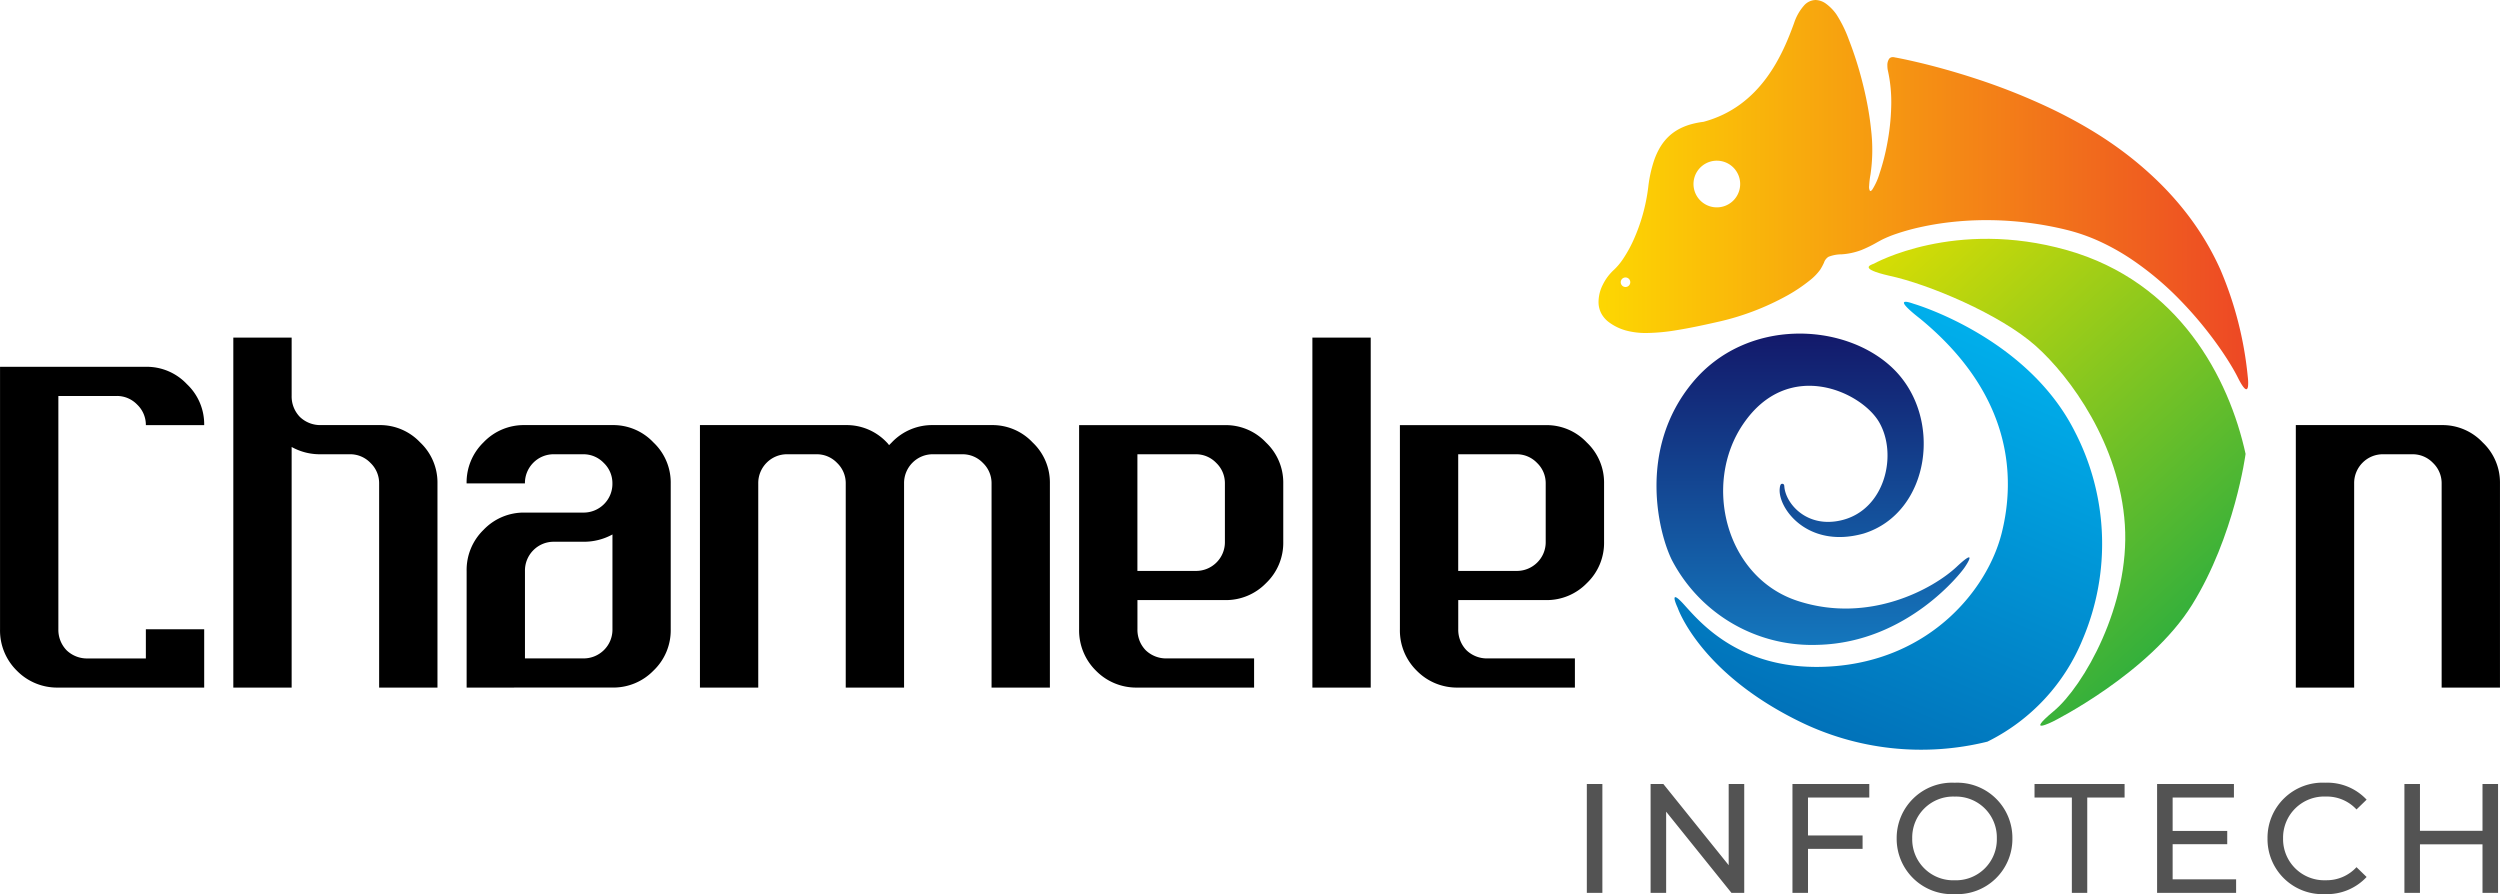 <svg xmlns="http://www.w3.org/2000/svg" xmlns:xlink="http://www.w3.org/1999/xlink" width="349.946" height="125.157" viewBox="0 0 349.946 125.157">
  <defs>
    <linearGradient id="linear-gradient" x1="1" y1="0.5" x2="0" y2="0.5" gradientUnits="objectBoundingBox">
      <stop offset="0" stop-color="#ed4825"/>
      <stop offset="1" stop-color="#fdd702"/>
    </linearGradient>
    <linearGradient id="linear-gradient-2" x1="0.843" y1="1" x2="0.157" gradientUnits="objectBoundingBox">
      <stop offset="0" stop-color="#18a845"/>
      <stop offset="1" stop-color="#d7dd04"/>
    </linearGradient>
    <linearGradient id="linear-gradient-3" x1="0.299" y1="1" x2="0.701" gradientUnits="objectBoundingBox">
      <stop offset="0" stop-color="#016eb6"/>
      <stop offset="1" stop-color="#00b3ef"/>
    </linearGradient>
    <linearGradient id="linear-gradient-4" x1="0.5" x2="0.5" y2="1" gradientUnits="objectBoundingBox">
      <stop offset="0" stop-color="#131466"/>
      <stop offset="1" stop-color="#1477bd"/>
    </linearGradient>
  </defs>
  <g id="Group_110" data-name="Group 110" transform="translate(-27.727 -16.424)">
    <g id="Group_108" data-name="Group 108" transform="translate(-922.273 -907.605)">
      <path id="Path_2" data-name="Path 2" d="M-1617.835-402.031h0Zm0,1.021a7.89,7.89,0,0,1-5.8-2.36,7.89,7.89,0,0,1-2.36-5.8v-36.742h20.412a7.712,7.712,0,0,1,5.741,2.424,7.712,7.712,0,0,1,2.424,5.741h-8.165a3.923,3.923,0,0,0-1.212-2.87,3.923,3.923,0,0,0-2.87-1.212h-8.165v32.66a4.111,4.111,0,0,0,1.148,2.934,4.111,4.111,0,0,0,2.934,1.148h8.165v-4.082h8.165v8.165Zm24.494,0V-450h8.165v8.165a4.112,4.112,0,0,0,1.148,2.934,4.111,4.111,0,0,0,2.934,1.148h8.165a7.712,7.712,0,0,1,5.741,2.424,7.712,7.712,0,0,1,2.424,5.741v28.577h-8.165v-28.577a3.923,3.923,0,0,0-1.212-2.87,3.923,3.923,0,0,0-2.87-1.212h-4.083a8.081,8.081,0,0,1-4.082-1.021v33.681Zm48.989-4.083a4.033,4.033,0,0,0,2.87-1.148,4,4,0,0,0,1.212-2.934v-13.268a8.31,8.31,0,0,1-4.083,1.021h-4.082a4,4,0,0,0-2.934,1.212,4.033,4.033,0,0,0-1.148,2.87v12.247Zm-16.33,4.083v-16.33a7.815,7.815,0,0,1,2.36-5.741,7.784,7.784,0,0,1,5.8-2.424h8.165a4.033,4.033,0,0,0,2.87-1.148,4,4,0,0,0,1.212-2.934,3.923,3.923,0,0,0-1.212-2.87,3.923,3.923,0,0,0-2.87-1.212h-4.082a4,4,0,0,0-2.934,1.212,4.033,4.033,0,0,0-1.148,2.87h-8.165a7.815,7.815,0,0,1,2.36-5.741,7.784,7.784,0,0,1,5.8-2.424h12.247a7.711,7.711,0,0,1,5.741,2.424,7.712,7.712,0,0,1,2.424,5.741v20.412a7.785,7.785,0,0,1-2.424,5.8,7.814,7.814,0,0,1-5.741,2.36Zm32.659,0v-36.742h20.412a7.711,7.711,0,0,1,5.741,2.424,2.532,2.532,0,0,1,.319.383l.383-.383a7.785,7.785,0,0,1,5.8-2.424h8.165a7.711,7.711,0,0,1,5.741,2.424,7.711,7.711,0,0,1,2.424,5.741v28.577h-8.165v-28.577a3.923,3.923,0,0,0-1.212-2.87,3.923,3.923,0,0,0-2.87-1.212h-4.083a4,4,0,0,0-2.934,1.212,4.033,4.033,0,0,0-1.148,2.87v28.577h-8.165v-28.577a3.923,3.923,0,0,0-1.212-2.87,3.923,3.923,0,0,0-2.87-1.212h-4.082a4,4,0,0,0-2.934,1.212,4.033,4.033,0,0,0-1.148,2.87v28.577Zm69.4-16.33a4.034,4.034,0,0,0,2.871-1.148,4,4,0,0,0,1.212-2.934v-8.165a3.923,3.923,0,0,0-1.212-2.87,3.923,3.923,0,0,0-2.871-1.212h-8.165v16.33Zm-8.165,16.33a7.89,7.89,0,0,1-5.8-2.36,7.89,7.89,0,0,1-2.36-5.8v-28.577h20.412a7.712,7.712,0,0,1,5.741,2.424,7.712,7.712,0,0,1,2.424,5.741v8.165a7.785,7.785,0,0,1-2.424,5.8,7.815,7.815,0,0,1-5.741,2.36h-12.247v4.083a4.112,4.112,0,0,0,1.148,2.934,4.111,4.111,0,0,0,2.934,1.148h12.247v4.083Zm24.494,0V-450h8.165v48.99Zm28.577-16.33a4.033,4.033,0,0,0,2.87-1.148,4,4,0,0,0,1.212-2.934v-8.165a3.923,3.923,0,0,0-1.212-2.87,3.923,3.923,0,0,0-2.87-1.212h-8.165v16.33Zm-8.165,16.33a7.89,7.89,0,0,1-5.8-2.36,7.89,7.89,0,0,1-2.36-5.8v-28.577h20.412a7.711,7.711,0,0,1,5.741,2.424,7.712,7.712,0,0,1,2.424,5.741v8.165a7.785,7.785,0,0,1-2.424,5.8,7.814,7.814,0,0,1-5.741,2.36h-12.247v4.083a4.112,4.112,0,0,0,1.148,2.934,4.112,4.112,0,0,0,2.934,1.148h12.247v4.083Zm117.247,0v-36.742h20.412a7.711,7.711,0,0,1,5.741,2.424,7.712,7.712,0,0,1,2.424,5.741v28.577h-8.165v-28.577a3.923,3.923,0,0,0-1.212-2.87,3.923,3.923,0,0,0-2.87-1.212h-4.082a4,4,0,0,0-2.934,1.212,4.034,4.034,0,0,0-1.148,2.87v28.577Z" transform="translate(2576 1421.285)"/>
      <path id="Path_1" data-name="Path 1" d="M-1192.6-126.185h2.177v-15.241h-2.177Zm19.857-15.241v11.366l-9.145-11.366h-1.786v15.241h2.177V-137.55l9.145,11.366h1.785v-15.241Zm19.683,1.894v-1.894h-10.756v15.241h2.177v-6.162H-1154v-1.873h-7.642v-5.313Zm11.953,13.521a7.722,7.722,0,0,0,8.078-7.795,7.722,7.722,0,0,0-8.078-7.795,7.747,7.747,0,0,0-8.121,7.795A7.747,7.747,0,0,0-1141.106-126.01Zm0-1.938a5.733,5.733,0,0,1-5.944-5.857,5.733,5.733,0,0,1,5.944-5.857,5.722,5.722,0,0,1,5.9,5.857A5.722,5.722,0,0,1-1141.106-127.948Zm16.4,1.764h2.156v-13.347h5.226v-1.894h-12.607v1.894h5.226Zm14.109-1.894V-133h7.642v-1.851h-7.642v-4.681h8.579v-1.894h-10.756v15.241h11.061v-1.894Zm21.338,2.068a7.563,7.563,0,0,0,5.813-2.4l-1.415-1.372a5.667,5.667,0,0,1-4.289,1.829,5.757,5.757,0,0,1-5.988-5.857,5.757,5.757,0,0,1,5.988-5.857,5.648,5.648,0,0,1,4.289,1.807l1.415-1.372a7.531,7.531,0,0,0-5.792-2.373,7.709,7.709,0,0,0-8.078,7.795A7.7,7.7,0,0,0-1089.264-126.01Zm22.035-15.415v6.554h-8.753v-6.554h-2.177v15.241h2.177v-6.793h8.753v6.793h2.177v-15.241Z" transform="translate(2364.721 1175.197)" fill="#535353"/>
      <g id="Group_1_copy" data-name="Group 1 copy" transform="translate(1173.753 924.03)">
        <path id="Shape_1" data-name="Shape 1" d="M90.678,54.483c-.244,0-.653-.572-1.215-1.7-.262-.525-.626-1.172-1.054-1.869-.5-.818-1.069-1.673-1.686-2.542-.714-1.006-1.481-2.008-2.279-2.98-.909-1.107-1.862-2.177-2.832-3.181a42.843,42.843,0,0,0-7.164-6.025A31.953,31.953,0,0,0,70.2,33.812a26.131,26.131,0,0,0-4.648-1.632,47.309,47.309,0,0,0-11.237-1.367,44.932,44.932,0,0,0-5.13.292,40.484,40.484,0,0,0-4.255.717,31.136,31.136,0,0,0-3.236.905,16.169,16.169,0,0,0-2.074.855c-.207.112-.405.221-.6.327A17.533,17.533,0,0,1,36.8,35a9.628,9.628,0,0,1-2.761.6,5.04,5.04,0,0,0-1.844.346,1.539,1.539,0,0,0-.632.829h0a8.3,8.3,0,0,1-.506.943,7.473,7.473,0,0,1-1.518,1.558,22.358,22.358,0,0,1-2.98,2.013,36.4,36.4,0,0,1-9.952,3.788c-2.329.531-4.123.892-5.646,1.135a27.093,27.093,0,0,1-4.217.4,10.709,10.709,0,0,1-2.917-.355,7.187,7.187,0,0,1-2.3-1.108A3.728,3.728,0,0,1,.4,43.885a3.422,3.422,0,0,1-.391-1.446A5.374,5.374,0,0,1,.63,39.806a6.9,6.9,0,0,1,1.5-2.005,8.813,8.813,0,0,0,1.357-1.628A18.115,18.115,0,0,0,4.9,33.606a25.555,25.555,0,0,0,2.064-7.4,18.24,18.24,0,0,1,.826-3.771,10.282,10.282,0,0,1,.651-1.492A7.706,7.706,0,0,1,9.271,19.7a6.671,6.671,0,0,1,1.025-1,6.935,6.935,0,0,1,1.235-.769,8.561,8.561,0,0,1,1.46-.546,11.947,11.947,0,0,1,1.7-.332A15.914,15.914,0,0,0,17.5,16.012a15.334,15.334,0,0,0,2.376-1.434,16.263,16.263,0,0,0,1.983-1.726,18.5,18.5,0,0,0,1.633-1.921,22.031,22.031,0,0,0,1.326-2.02c.367-.63.724-1.31,1.062-2.021.631-1.329,1.114-2.6,1.5-3.66a7,7,0,0,1,1.4-2.467A2.222,2.222,0,0,1,30.386,0a2.591,2.591,0,0,1,1.479.532A6.389,6.389,0,0,1,33.3,2.006,17.656,17.656,0,0,1,35.05,5.562a50.755,50.755,0,0,1,1.855,5.79c.289,1.12.539,2.239.744,3.326.221,1.172.39,2.315.5,3.4a23.858,23.858,0,0,1-.075,6.357,12.239,12.239,0,0,0-.187,1.583,1.181,1.181,0,0,0,.1.676.107.107,0,0,0,.084.042c.068,0,.152-.063.251-.189a8.963,8.963,0,0,0,1.023-2.269,31.016,31.016,0,0,0,1.066-4.143A31.853,31.853,0,0,0,40.973,15a20.572,20.572,0,0,0-.489-5.244,3.637,3.637,0,0,1-.045-.59,1.566,1.566,0,0,1,.253-.946.631.631,0,0,1,.508-.225,1.212,1.212,0,0,1,.311.045c.012,0,1.219.213,3.211.683,1.167.275,2.369.584,3.572.918,1.5.417,3.015.874,4.49,1.358A87.931,87.931,0,0,1,63.342,15.2c1.93.925,3.772,1.911,5.477,2.932a53.184,53.184,0,0,1,5.216,3.541,49.676,49.676,0,0,1,4.5,3.923,43.062,43.062,0,0,1,3.592,4.014,39.6,39.6,0,0,1,2.8,4.053,38.83,38.83,0,0,1,2.113,4.04,50.525,50.525,0,0,1,3.841,14.987s.047.36.06.752a4.085,4.085,0,0,1-.015.581.767.767,0,0,1-.125.4A.151.151,0,0,1,90.678,54.483ZM3.782,38.837a.673.673,0,0,0-.393.129.668.668,0,0,0,.394,1.207.673.673,0,0,0,.394-.129.668.668,0,0,0-.394-1.207Zm12.79-16.345a3.267,3.267,0,1,0,.951.143A3.235,3.235,0,0,0,16.573,22.493Z" transform="translate(0)" fill="url(#linear-gradient)"/>
        <path id="Shape_2" data-name="Shape 2" d="M3353.487,1234.56s11.3-6.345,27.014-1.893,22.693,17.936,25.008,28.524c0,0-1.517,11.5-7.487,21.116s-19.462,16.334-19.462,16.334-4.091,2.045.095-1.445,10.688-14.852,9.956-26.083-7.6-20.708-12.509-25.068-14.912-8.613-20.527-9.808C3351.325,1235.251,3352.994,1234.756,3353.487,1234.56Z" transform="translate(-3314.929 -1197.655)" fill="url(#linear-gradient-2)"/>
        <path id="Shape_3" data-name="Shape 3" d="M3136.633,1312.356s15.855,4.622,22.518,17.876a34.174,34.174,0,0,1,1.113,29.044,27.605,27.605,0,0,1-13.345,14.358,38.645,38.645,0,0,1-26.5-2.919c-13.862-6.855-16.863-15.829-16.863-15.829s-1.42-2.984.87-.463,8.047,9.541,20.677,8.679c13.835-.944,21.838-10.765,23.819-18.684s1.413-19.429-11.4-29.969C3133.124,1311.017,3136.366,1312.274,3136.633,1312.356Z" transform="translate(-3092.475 -1269.821)" fill="url(#linear-gradient-3)"/>
        <path id="Shape_6" data-name="Shape 6" d="M3122.871,1385.978s-7.588,10.263-20.387,10.549a22.1,22.1,0,0,1-20.331-11.786c-1.82-3.551-4.992-15.483,2.862-24.95,7.519-9.063,21.2-8.444,27.95-2.044,7.207,6.838,5.325,20.282-3.992,23.191-7.933,2.238-12.141-3.667-11.759-6.384,0,0,.039-.487.229-.552.092-.031.376-.075.4.309.141,2.406,3.147,5.971,8.066,4.76,6.064-1.493,7.83-9.222,5.2-13.728-2.495-4.272-12.741-9.038-19.059.328-5.671,8.408-2.386,21.417,7.649,24.7s19.023-1.725,22.263-4.763S3123.155,1385.653,3122.871,1385.978Z" transform="translate(-3071.833 -1306.262)" fill="url(#linear-gradient-4)"/>
      </g>
    </g>
  </g>
</svg>
